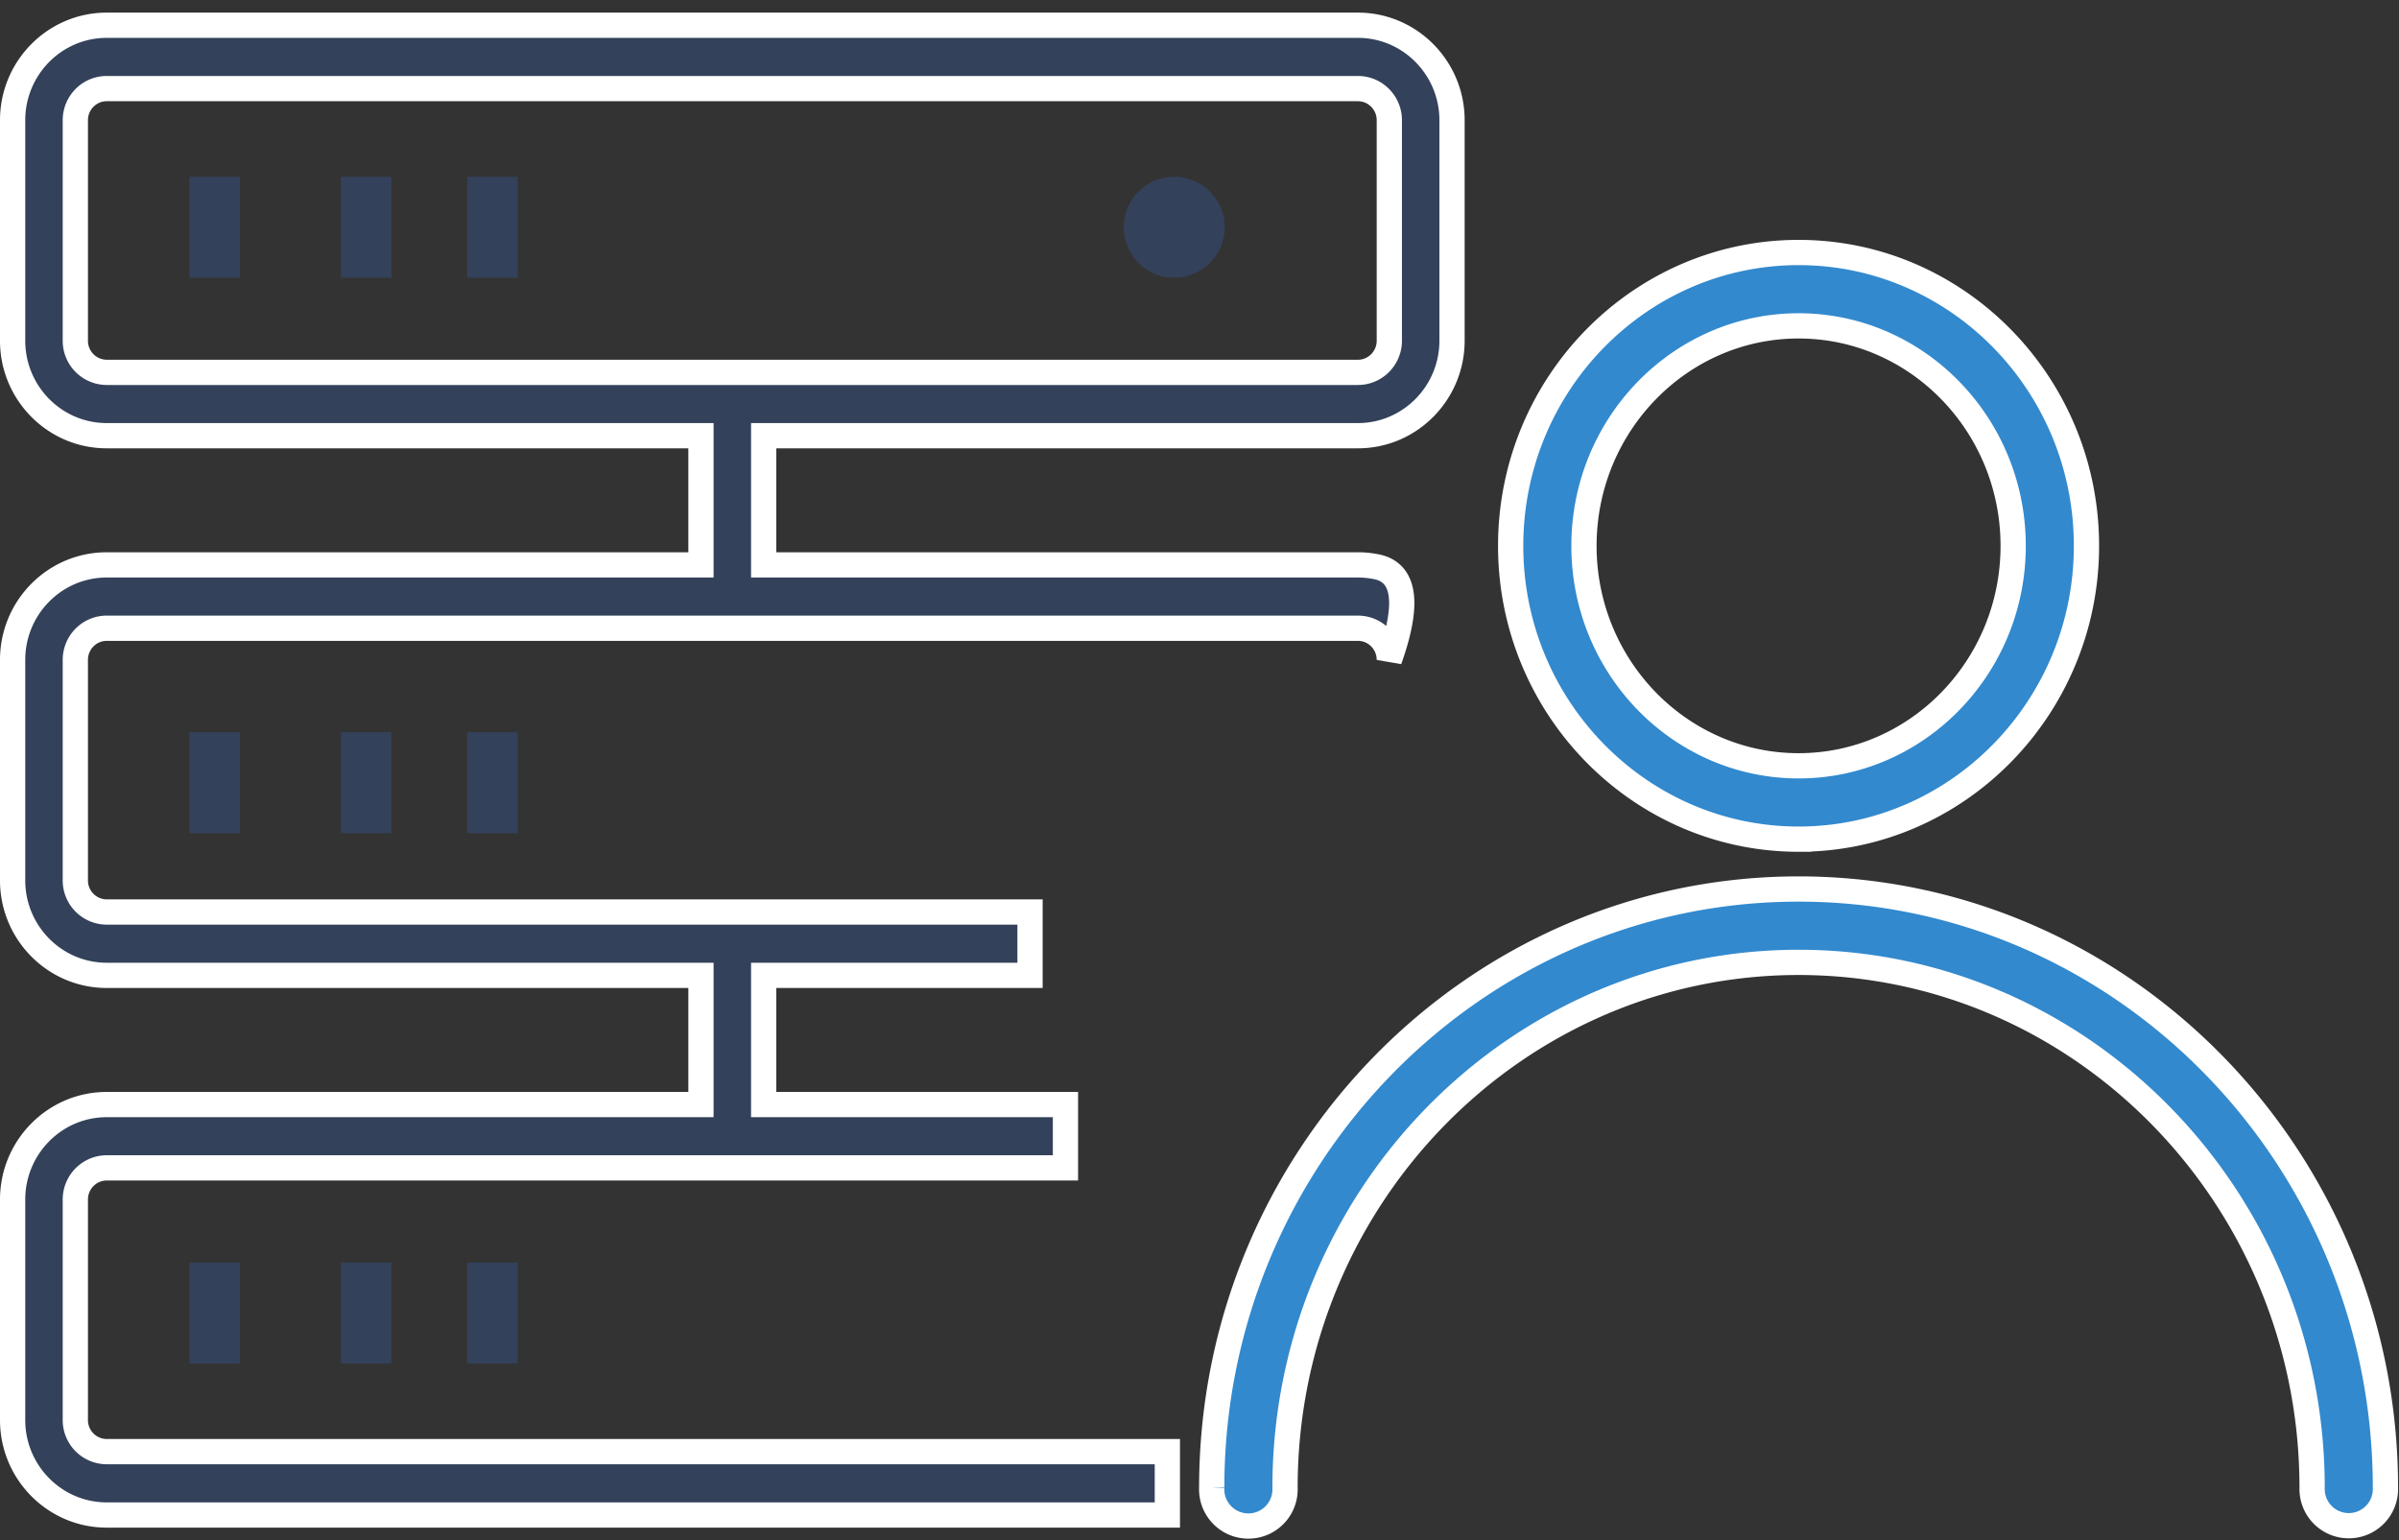 <svg xmlns="http://www.w3.org/2000/svg" width="95" height="61" viewBox="0 0 95 61">
    <rect x="0" y="0" width="95" height="61" fill="#333333" stroke="none"/>
    <g fill="none" fill-rule="nonzero">
        <g fill="#3289CE" stroke="#FFF">
            <path d="M71.224 33.234c6.287 0 11.4-5.21 11.4-11.615 0-6.407-5.113-11.619-11.4-11.619s-11.402 5.212-11.402 11.62c0 6.404 5.115 11.614 11.402 11.614zm0-20.328c4.686 0 8.497 3.909 8.497 8.713 0 4.803-3.811 8.71-8.497 8.71-4.687 0-8.499-3.907-8.499-8.71 0-4.804 3.812-8.713 8.5-8.713zM71.224 35.208c-12.816 0-23.24 10.636-23.24 23.71a1.453 1.453 0 1 0 2.903 0c0-11.472 9.123-20.804 20.337-20.804 11.213 0 20.335 9.332 20.335 20.803a1.453 1.453 0 1 0 2.904 0c-.001-13.073-10.426-23.709-23.239-23.709z"/>
        </g>
        <g fill="#33415A">
            <path stroke="#FFF" d="M4.225 57.491a1.249 1.249 0 0 1-1.242-1.254v-8.73c0-.691.557-1.254 1.242-1.254h37.967v-2.508h-11.95v-5.117h10.547v-2.509H4.225a1.249 1.249 0 0 1-1.242-1.254v-8.73c0-.692.557-1.254 1.242-1.254h49.55c.685 0 1.242.562 1.242 1.254.796-2.231.625-3.461-.512-3.69a3.692 3.692 0 0 0-.73-.073H30.242v-5.117h23.533c2.054 0 3.725-1.688 3.725-3.763v-8.73C57.5 2.689 55.83 1 53.775 1H4.225C2.17 1 .5 2.688.5 4.763v8.73c0 2.074 1.67 3.762 3.725 3.762h23.533v5.117H4.225C2.17 22.372.5 24.06.5 26.135v8.73c0 2.075 1.67 3.763 3.725 3.763h23.533v5.117H4.225C2.17 43.745.5 45.433.5 47.508v8.73C.5 58.311 2.17 60 4.225 60h42.002v-2.509H4.225zM2.983 13.492v-8.73c0-.691.557-1.253 1.242-1.253h49.55c.685 0 1.242.562 1.242 1.254v8.73c0 .691-.557 1.254-1.242 1.254H4.225a1.249 1.249 0 0 1-1.242-1.255z"/>
            <path d="M7.5 7h2v4h-2zM13.5 7h2v4h-2zM18.5 7h2v4h-2zM46.493 11A2.006 2.006 0 0 0 48.5 9c0-1.103-.9-2-2.007-2A1.998 1.998 0 0 0 44.5 9c0 1.103.894 2 1.993 2zM7.5 29h2v4h-2zM13.5 29h2v4h-2zM18.5 29h2v4h-2zM7.5 50h2v4h-2zM13.5 50h2v4h-2zM18.5 50h2v4h-2z"/>
        </g>
    </g>
</svg>
